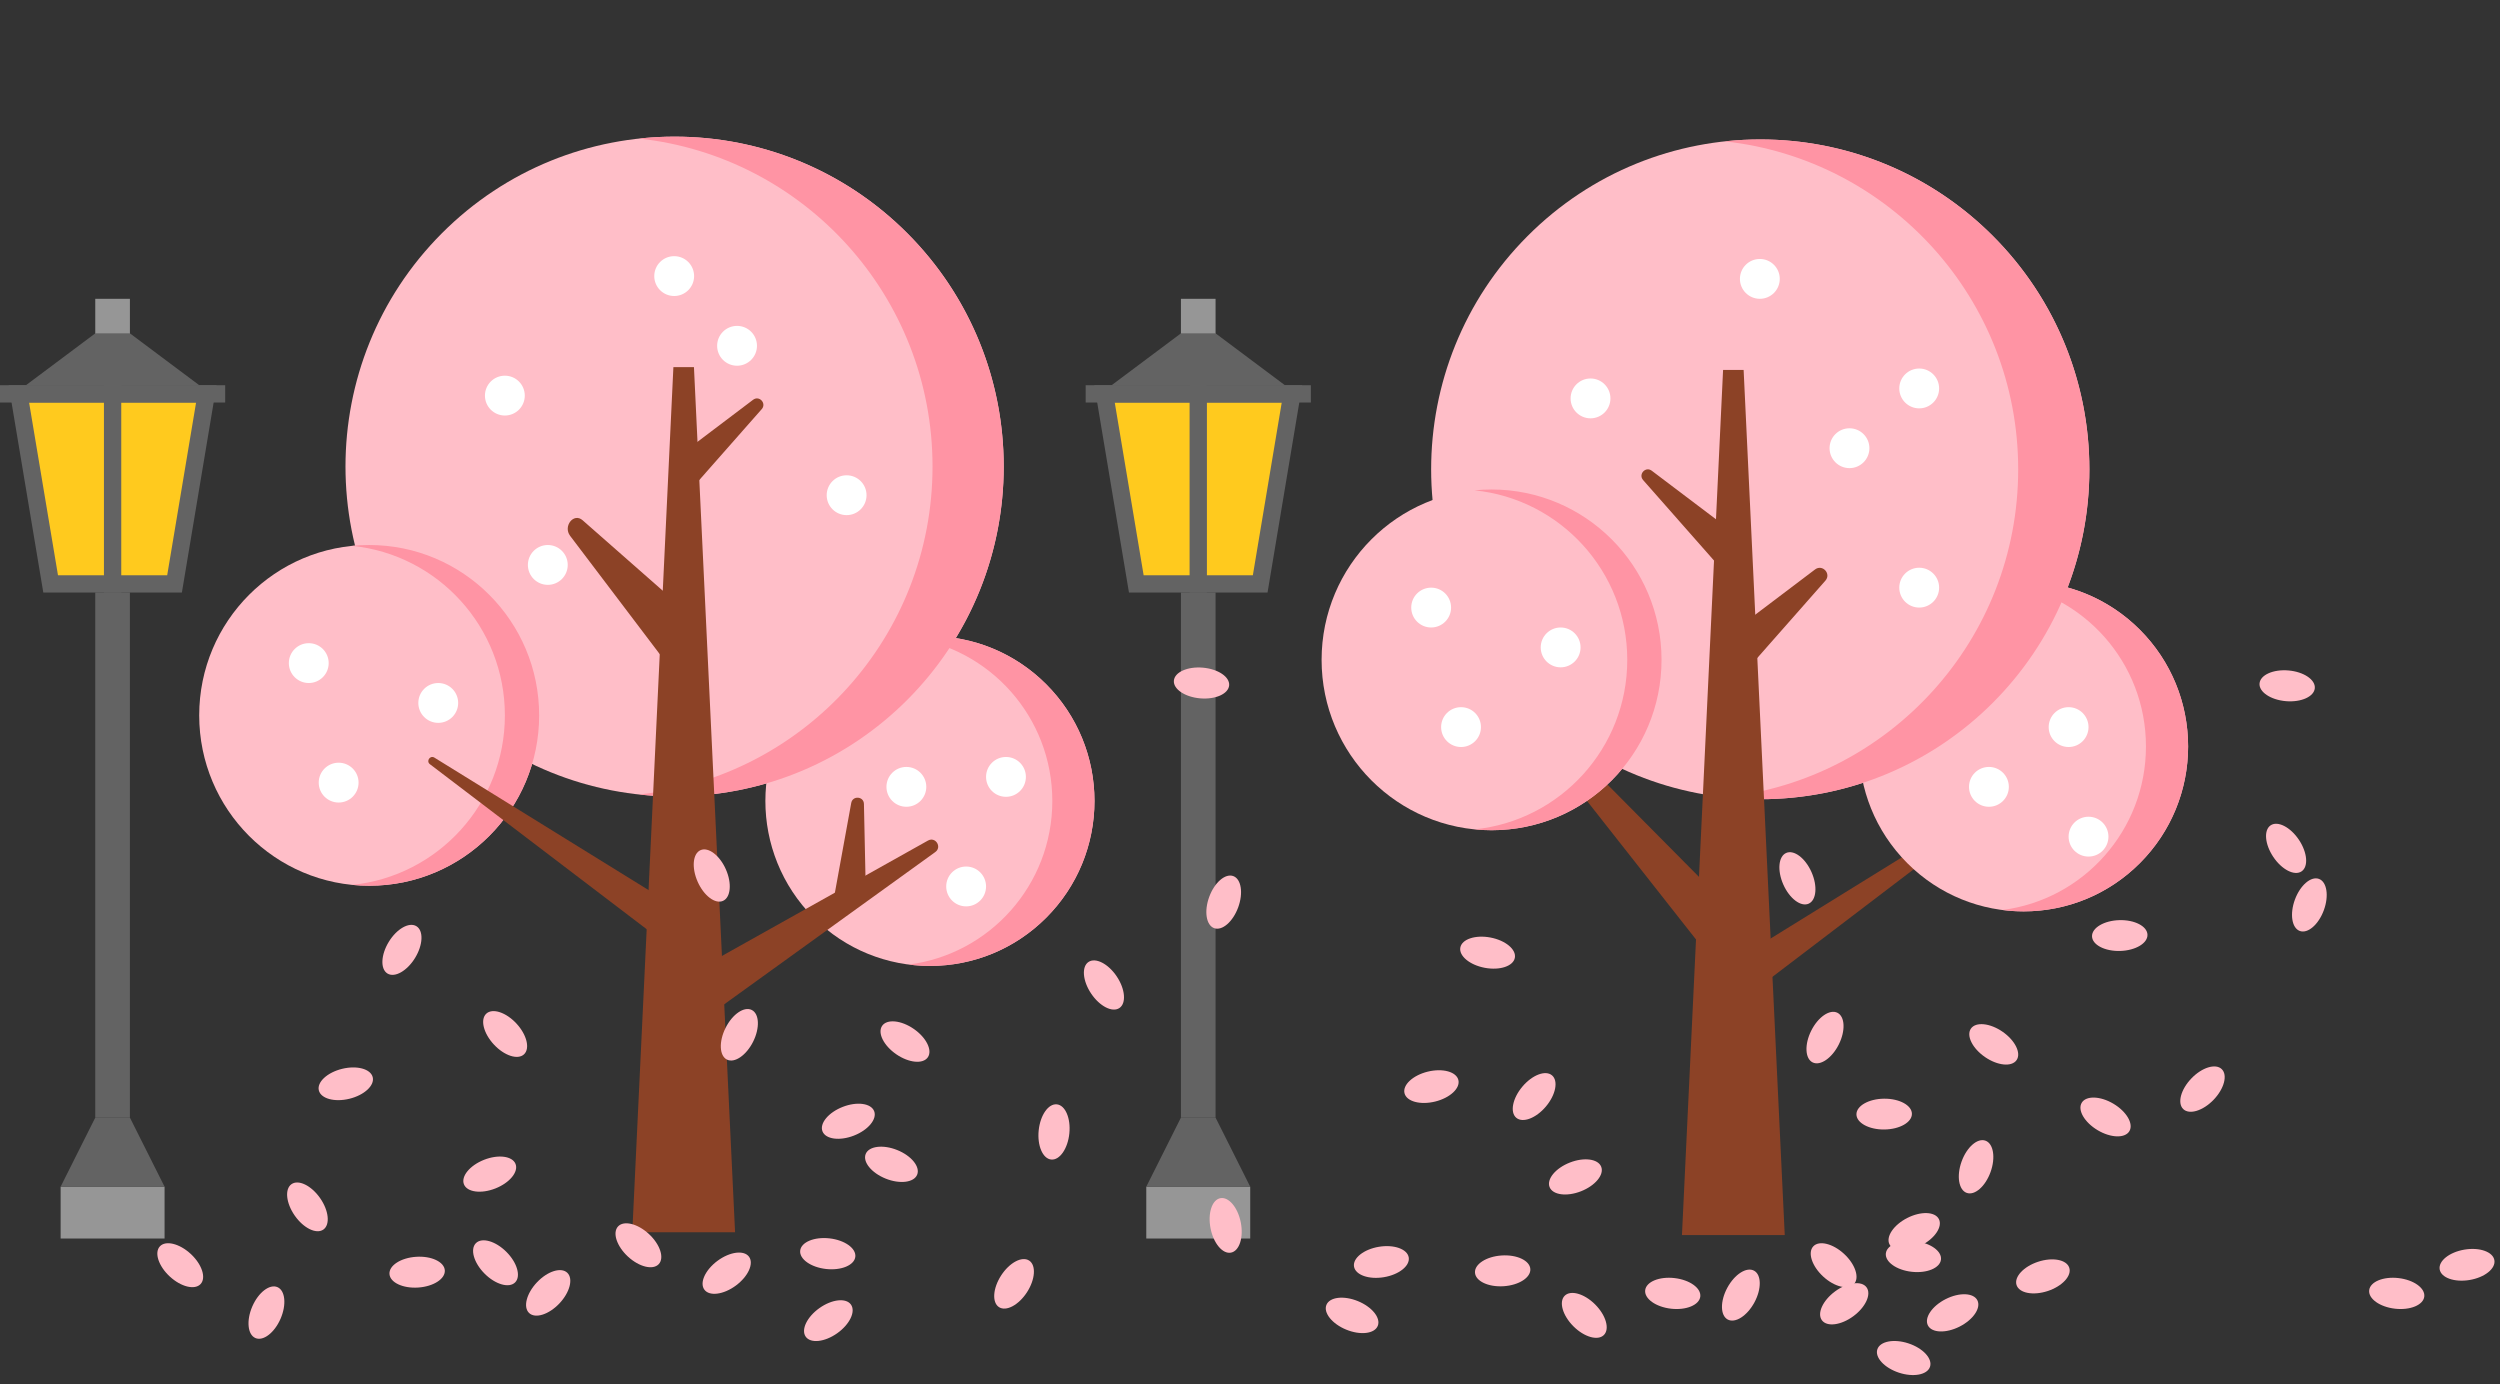 <svg width="251" height="139" viewBox="0 0 251 139" fill="none" xmlns="http://www.w3.org/2000/svg">
<rect x="0" y="0" width="251" height="139" fill="#333333" stroke="none"/>
<path d="M9.565 35.203H13.043V30H9.565V35.203Z" fill="#969696"/>
<path d="M0.87 38.679H21.739L18.261 59.491H4.348L0.87 38.679Z" fill="#636363"/>
<path d="M9.565 33.469H13.044L20 38.672H2.609L9.565 33.469Z" fill="#636363"/>
<path d="M9.565 112.208H13.043L13.043 59.484H9.565L9.565 112.208Z" fill="#636363"/>
<path d="M6.087 124.348H16.522V119.145H6.087V124.348Z" fill="#969696"/>
<path d="M6.087 119.145H16.522L13.043 112.208H9.565L6.087 119.145Z" fill="#636363"/>
<path d="M2.921 40.413L5.822 57.757H16.786L19.687 40.413H2.921Z" fill="#FFCA1E"/>
<path d="M0 40.413H22.609V38.679H0V40.413Z" fill="#636363"/>
<path d="M12.174 59.491L12.174 38.679H10.435L10.435 59.491H12.174Z" fill="#636363"/>
<path d="M118.565 35.203H122.043V30H118.565V35.203Z" fill="#969696"/>
<path d="M109.87 38.679H130.739L127.261 59.491H113.348L109.87 38.679Z" fill="#636363"/>
<path d="M118.565 33.469H122.044L129 38.672H111.609L118.565 33.469Z" fill="#636363"/>
<path d="M118.565 112.208H122.043V59.484H118.565V112.208Z" fill="#636363"/>
<path d="M115.087 124.348H125.522V119.145H115.087V124.348Z" fill="#969696"/>
<path d="M115.087 119.145H125.522L122.043 112.208H118.565L115.087 119.145Z" fill="#636363"/>
<path d="M111.921 40.413L114.822 57.757H125.786L128.687 40.413H111.921Z" fill="#FFCA1E"/>
<path d="M109 40.413H131.609V38.679H109V40.413Z" fill="#636363"/>
<path d="M121.174 59.491V38.679H119.435V59.491H121.174Z" fill="#636363"/>
<path d="M91.096 70.26C104 57.325 104 36.354 91.096 23.42C78.192 10.486 57.27 10.486 44.365 23.42C31.461 36.354 31.461 57.325 44.365 70.26C57.27 83.194 78.192 83.194 91.096 70.26Z" fill="#FFBEC8"/>
<path d="M105.048 92.13C111.5 85.663 111.5 75.177 105.048 68.71C98.596 62.243 88.135 62.243 81.683 68.71C75.231 75.177 75.231 85.663 81.683 92.13C88.135 98.597 98.596 98.597 105.048 92.13Z" fill="#FFBEC8"/>
<path d="M67.731 13.719C66.523 13.719 65.331 13.785 64.157 13.912C80.725 15.697 93.626 29.758 93.626 46.839C93.626 63.921 80.725 77.98 64.157 79.767C65.331 79.894 66.523 79.96 67.731 79.96C85.981 79.96 100.774 65.132 100.774 46.839C100.774 28.547 85.981 13.719 67.731 13.719Z" fill="#FF94A4"/>
<path d="M93.365 63.859C92.647 63.859 91.942 63.91 91.248 64C99.372 65.042 105.653 71.993 105.653 80.42C105.653 88.846 99.372 95.797 91.248 96.84C91.942 96.929 92.648 96.98 93.365 96.98C102.489 96.98 109.887 89.565 109.887 80.42C109.887 71.274 102.489 63.859 93.365 63.859Z" fill="#FF94A4"/>
<path d="M37.065 88.928C46.49 88.928 54.13 81.27 54.13 71.823C54.13 62.377 46.49 54.719 37.065 54.719C27.64 54.719 20 62.377 20 71.823C20 81.27 27.64 88.928 37.065 88.928Z" fill="#FFBEC8"/>
<path d="M37.066 54.719C36.484 54.719 35.91 54.748 35.346 54.805C43.962 55.67 50.69 62.959 50.69 71.823C50.69 80.688 43.962 87.977 35.346 88.842C35.912 88.899 36.486 88.928 37.066 88.928C46.492 88.928 54.131 81.269 54.131 71.823C54.131 62.377 46.49 54.719 37.066 54.719Z" fill="#FF94A4"/>
<path d="M66.526 90.237L67.709 95.41L43.163 76.726C42.759 76.417 43.183 75.797 43.616 76.066L66.527 90.237H66.526Z" fill="#8C4226"/>
<path d="M69.673 36.861L73.801 123.719H63.481L67.609 36.861H69.673Z" fill="#8C4226"/>
<path d="M93.903 85.546L68.358 103.972L69.839 97.456L93.17 84.392C93.923 83.971 94.602 85.042 93.901 85.547L93.903 85.546Z" fill="#8C4226"/>
<path d="M68 60.59L58.49 52.23C57.603 51.449 56.506 52.829 57.242 53.801L68 68V60.592V60.59Z" fill="#8C4226"/>
<path d="M69 45.135L75.61 40.138C76.227 39.67 76.989 40.495 76.478 41.077L69.002 49.564V45.136L69 45.135Z" fill="#8C4226"/>
<path d="M86.915 89L86.739 80.715C86.723 79.942 85.604 79.855 85.464 80.617L83.438 91.744L86.913 88.999L86.915 89Z" fill="#8C4226"/>
<circle cx="67.688" cy="27.719" r="2" fill="white"/>
<circle cx="74" cy="34.719" r="2" fill="white"/>
<circle cx="55" cy="56.719" r="2" fill="white"/>
<circle cx="50.688" cy="39.719" r="2" fill="white"/>
<circle cx="85" cy="49.719" r="2" fill="white"/>
<circle cx="31" cy="66.575" r="2" fill="white"/>
<circle cx="44" cy="70.575" r="2" fill="white"/>
<circle cx="34" cy="78.575" r="2" fill="white"/>
<circle cx="91" cy="79" r="2" fill="white"/>
<circle cx="97" cy="89" r="2" fill="white"/>
<circle cx="101" cy="78" r="2" fill="white"/>
<ellipse cx="40.355" cy="95.366" rx="1.547" ry="2.785" transform="rotate(31.43 40.355 95.366)" fill="#FFBEC8"/>
<ellipse cx="71.46" cy="87.902" rx="1.547" ry="2.785" transform="rotate(-23.912 71.46 87.902)" fill="#FFBEC8"/>
<ellipse cx="74.231" cy="103.892" rx="1.547" ry="2.785" transform="rotate(26.553 74.231 103.892)" fill="#FFBEC8"/>
<ellipse cx="123.057" cy="123.031" rx="1.547" ry="2.785" transform="rotate(168.855 123.057 123.031)" fill="#FFBEC8"/>
<ellipse cx="55.038" cy="129.805" rx="1.547" ry="2.785" transform="rotate(-136.544 55.038 129.805)" fill="#FFBEC8"/>
<ellipse cx="83.166" cy="132.593" rx="1.547" ry="2.785" transform="rotate(54.6 83.166 132.593)" fill="#FFBEC8"/>
<ellipse cx="192.185" cy="123.666" rx="1.547" ry="2.785" transform="rotate(62.879 192.185 123.666)" fill="#FFBEC8"/>
<ellipse cx="196.045" cy="131.81" rx="1.547" ry="2.785" transform="rotate(63.126 196.045 131.81)" fill="#FFBEC8"/>
<ellipse cx="120.632" cy="68.574" rx="1.547" ry="2.785" transform="rotate(-85.082 120.632 68.574)" fill="#FFBEC8"/>
<ellipse cx="105.823" cy="113.647" rx="1.547" ry="2.785" transform="rotate(5.86 105.823 113.647)" fill="#FFBEC8"/>
<ellipse cx="138.69" cy="126.704" rx="1.547" ry="2.785" transform="rotate(80.501 138.69 126.704)" fill="#FFBEC8"/>
<ellipse cx="83.107" cy="125.869" rx="1.547" ry="2.785" transform="rotate(-83.634 83.107 125.869)" fill="#FFBEC8"/>
<ellipse cx="101.812" cy="128.898" rx="1.547" ry="2.785" transform="rotate(32.884 101.812 128.898)" fill="#FFBEC8"/>
<ellipse cx="89.5" cy="116.898" rx="1.547" ry="2.785" transform="rotate(111.845 89.5 116.898)" fill="#FFBEC8"/>
<ellipse cx="49.17" cy="117.882" rx="1.547" ry="2.785" transform="rotate(68.511 49.17 117.882)" fill="#FFBEC8"/>
<ellipse cx="30.866" cy="121.169" rx="1.547" ry="2.785" transform="rotate(144.94 30.866 121.169)" fill="#FFBEC8"/>
<ellipse cx="41.881" cy="127.726" rx="1.547" ry="2.785" transform="rotate(86.243 41.881 127.726)" fill="#FFBEC8"/>
<ellipse cx="49.75" cy="126.783" rx="1.547" ry="2.785" transform="rotate(135.052 49.75 126.783)" fill="#FFBEC8"/>
<ellipse cx="26.75" cy="131.784" rx="1.547" ry="2.785" transform="rotate(-156.584 26.75 131.784)" fill="#FFBEC8"/>
<ellipse cx="72.96" cy="127.828" rx="1.547" ry="2.785" transform="rotate(-126.45 72.96 127.828)" fill="#FFBEC8"/>
<ellipse cx="50.716" cy="103.814" rx="1.547" ry="2.785" transform="rotate(137.188 50.716 103.814)" fill="#FFBEC8"/>
<ellipse cx="34.716" cy="108.813" rx="1.547" ry="2.785" transform="rotate(76.246 34.716 108.813)" fill="#FFBEC8"/>
<ellipse cx="64.096" cy="125.026" rx="1.547" ry="2.785" transform="rotate(-47.265 64.096 125.026)" fill="#FFBEC8"/>
<ellipse cx="18.096" cy="127.026" rx="1.547" ry="2.785" transform="rotate(-47.265 18.096 127.026)" fill="#FFBEC8"/>
<ellipse cx="90.86" cy="104.573" rx="1.547" ry="2.785" transform="rotate(124.561 90.86 104.573)" fill="#FFBEC8"/>
<ellipse cx="85.171" cy="112.573" rx="1.547" ry="2.785" transform="rotate(68.697 85.171 112.573)" fill="#FFBEC8"/>
<ellipse cx="122.86" cy="90.573" rx="1.547" ry="2.785" transform="rotate(-159.783 122.86 90.573)" fill="#FFBEC8"/>
<ellipse cx="110.836" cy="98.894" rx="1.547" ry="2.785" transform="rotate(146.156 110.836 98.894)" fill="#FFBEC8"/>
<path d="M175.742 95.483L174.559 100.656L199.104 81.972C199.509 81.663 199.084 81.043 198.652 81.312L175.74 95.483H175.742Z" fill="#8C4226"/>
<path d="M200.096 70.541C213 57.606 213 36.636 200.096 23.701C187.192 10.767 166.27 10.767 153.365 23.701C140.461 36.636 140.461 57.606 153.365 70.541C166.27 83.475 187.192 83.475 200.096 70.541Z" fill="#FFBEC8"/>
<path d="M214.849 86.653C221.301 80.186 221.301 69.701 214.849 63.233C208.397 56.766 197.936 56.766 191.483 63.233C185.031 69.701 185.031 80.186 191.483 86.653C197.936 93.121 208.397 93.121 214.849 86.653Z" fill="#FFBEC8"/>
<path d="M176.731 14C175.523 14 174.331 14.066 173.157 14.193C189.725 15.979 202.626 30.039 202.626 47.121C202.626 64.202 189.725 78.261 173.157 80.048C174.331 80.175 175.523 80.241 176.731 80.241C194.981 80.241 209.774 65.413 209.774 47.121C209.774 28.828 194.981 14 176.731 14Z" fill="#FF94A4"/>
<path d="M203.166 58.382C202.448 58.382 201.743 58.433 201.049 58.522C209.173 59.565 215.454 66.516 215.454 74.942C215.454 83.369 209.173 90.32 201.049 91.362C201.743 91.451 202.449 91.502 203.166 91.502C212.291 91.502 219.688 84.088 219.688 74.942C219.688 65.797 212.291 58.382 203.166 58.382Z" fill="#FF94A4"/>
<path d="M172.997 37.143L168.869 124H179.188L175.06 37.143H172.997Z" fill="#8C4226"/>
<path d="M152.558 71.802L172.035 96.555L172.407 89.883L153.581 70.895C152.973 70.283 152.025 71.125 152.559 71.804L152.558 71.802Z" fill="#8C4226"/>
<path d="M149.753 83.354C159.178 83.354 166.818 75.696 166.818 66.249C166.818 56.803 159.178 49.145 149.753 49.145C140.328 49.145 132.688 56.803 132.688 66.249C132.688 75.696 140.328 83.354 149.753 83.354Z" fill="#FFBEC8"/>
<path d="M149.753 49.145C149.171 49.145 148.597 49.174 148.033 49.231C156.649 50.096 163.377 57.385 163.377 66.249C163.377 75.114 156.649 82.402 148.033 83.268C148.599 83.325 149.173 83.354 149.753 83.354C159.179 83.354 166.818 75.695 166.818 66.249C166.818 56.803 159.177 49.145 149.753 49.145Z" fill="#FF94A4"/>
<path d="M174.322 63.154L182.232 57.173C182.97 56.615 183.883 57.602 183.27 58.297L174.322 68.454V63.155V63.154Z" fill="#8C4226"/>
<circle cx="176.688" cy="28" r="2" fill="white"/>
<circle cx="192.688" cy="39" r="2" fill="white"/>
<circle cx="185.688" cy="45" r="2" fill="white"/>
<circle cx="159.688" cy="40" r="2" fill="white"/>
<circle cx="192.688" cy="59" r="2" fill="white"/>
<circle cx="143.688" cy="61" r="2" fill="white"/>
<circle cx="156.688" cy="65" r="2" fill="white"/>
<circle cx="146.688" cy="73" r="2" fill="white"/>
<circle cx="199.688" cy="79" r="2" fill="white"/>
<circle cx="209.688" cy="84" r="2" fill="white"/>
<circle cx="207.688" cy="73" r="2" fill="white"/>
<path d="M172.446 52.257L165.836 47.26C165.219 46.792 164.458 47.617 164.969 48.199L172.445 56.686V52.258L172.446 52.257Z" fill="#8C4226"/>
<ellipse cx="149.354" cy="95.647" rx="1.547" ry="2.785" transform="rotate(100.707 149.354 95.647)" fill="#FFBEC8"/>
<ellipse cx="180.46" cy="88.183" rx="1.547" ry="2.785" transform="rotate(-23.912 180.46 88.183)" fill="#FFBEC8"/>
<ellipse cx="183.231" cy="104.173" rx="1.547" ry="2.785" transform="rotate(26.553 183.231 104.173)" fill="#FFBEC8"/>
<ellipse cx="240.632" cy="129.856" rx="1.547" ry="2.785" transform="rotate(96.557 240.632 129.856)" fill="#FFBEC8"/>
<ellipse cx="167.943" cy="129.856" rx="1.547" ry="2.785" transform="rotate(96.557 167.943 129.856)" fill="#FFBEC8"/>
<ellipse cx="191.13" cy="136.346" rx="1.547" ry="2.785" transform="rotate(108.348 191.13 136.346)" fill="#FFBEC8"/>
<ellipse cx="221.13" cy="109.346" rx="1.547" ry="2.785" transform="rotate(-136.118 221.13 109.346)" fill="#FFBEC8"/>
<ellipse cx="229.632" cy="68.855" rx="1.547" ry="2.785" transform="rotate(-85.082 229.632 68.855)" fill="#FFBEC8"/>
<ellipse cx="212.823" cy="93.929" rx="1.547" ry="2.785" transform="rotate(88.325 212.823 93.929)" fill="#FFBEC8"/>
<ellipse cx="247.69" cy="126.986" rx="1.547" ry="2.785" transform="rotate(80.501 247.69 126.986)" fill="#FFBEC8"/>
<ellipse cx="192.107" cy="126.15" rx="1.547" ry="2.785" transform="rotate(-83.634 192.107 126.15)" fill="#FFBEC8"/>
<ellipse cx="205.108" cy="128.15" rx="1.547" ry="2.785" transform="rotate(71.777 205.108 128.15)" fill="#FFBEC8"/>
<ellipse cx="198.398" cy="117.144" rx="1.547" ry="2.785" transform="rotate(-160.258 198.398 117.144)" fill="#FFBEC8"/>
<ellipse cx="211.397" cy="112.144" rx="1.547" ry="2.785" transform="rotate(120.732 211.397 112.144)" fill="#FFBEC8"/>
<ellipse cx="158.17" cy="118.163" rx="1.547" ry="2.785" transform="rotate(68.511 158.17 118.163)" fill="#FFBEC8"/>
<ellipse cx="150.867" cy="127.593" rx="1.547" ry="2.785" transform="rotate(86.243 150.867 127.593)" fill="#FFBEC8"/>
<ellipse cx="159.062" cy="132.064" rx="1.547" ry="2.785" transform="rotate(135.052 159.062 132.064)" fill="#FFBEC8"/>
<ellipse cx="135.75" cy="132.065" rx="1.547" ry="2.785" transform="rotate(-67.739 135.75 132.065)" fill="#FFBEC8"/>
<ellipse cx="185.16" cy="130.9" rx="1.547" ry="2.785" transform="rotate(-126.45 185.16 130.9)" fill="#FFBEC8"/>
<ellipse cx="154.028" cy="110.095" rx="1.547" ry="2.785" transform="rotate(-139.942 154.028 110.095)" fill="#FFBEC8"/>
<ellipse cx="143.716" cy="109.095" rx="1.547" ry="2.785" transform="rotate(76.246 143.716 109.095)" fill="#FFBEC8"/>
<ellipse cx="184.096" cy="127.027" rx="1.547" ry="2.785" transform="rotate(-47.265 184.096 127.027)" fill="#FFBEC8"/>
<ellipse cx="174.783" cy="130.027" rx="1.547" ry="2.785" transform="rotate(28.319 174.783 130.027)" fill="#FFBEC8"/>
<ellipse cx="200.172" cy="104.854" rx="1.547" ry="2.785" transform="rotate(124.561 200.172 104.854)" fill="#FFBEC8"/>
<ellipse cx="189.171" cy="111.855" rx="1.547" ry="2.785" transform="rotate(89.361 189.171 111.855)" fill="#FFBEC8"/>
<ellipse cx="231.86" cy="90.855" rx="1.547" ry="2.785" transform="rotate(-159.783 231.86 90.855)" fill="#FFBEC8"/>
<ellipse cx="229.524" cy="85.175" rx="1.547" ry="2.785" transform="rotate(146.156 229.524 85.175)" fill="#FFBEC8"/>
</svg>
